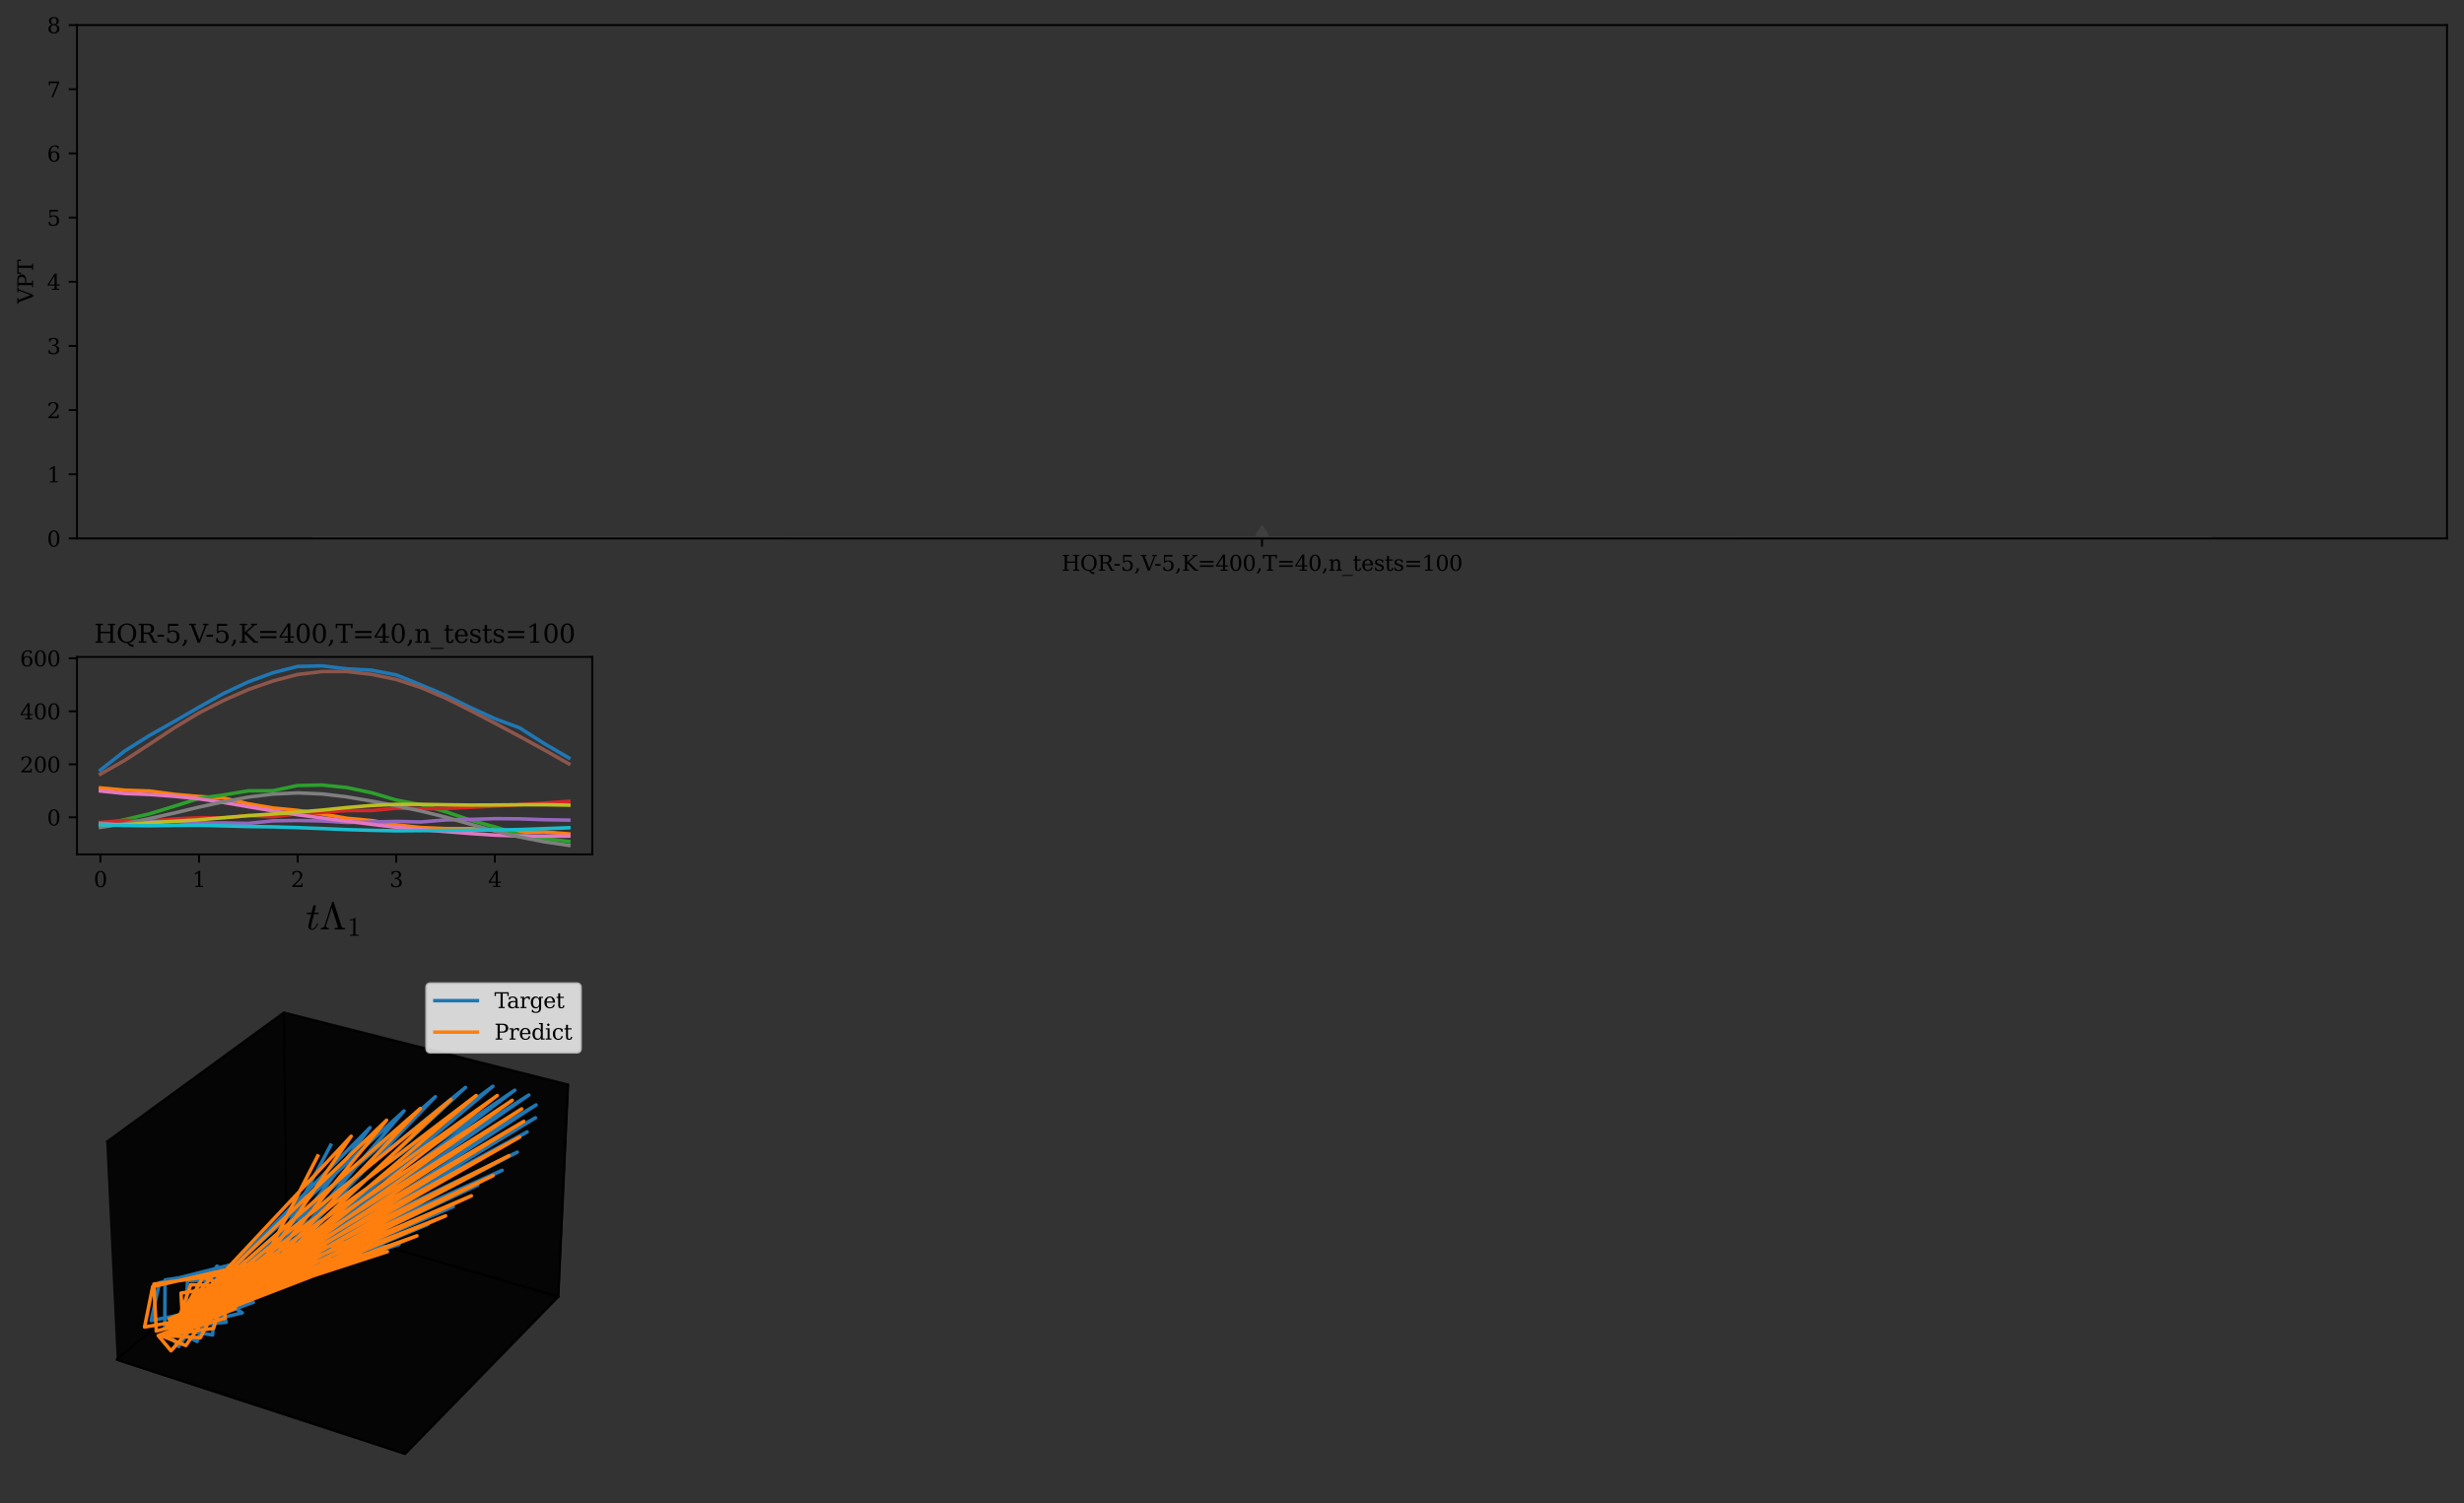 <?xml version="1.0" encoding="utf-8" standalone="no"?>
<!DOCTYPE svg PUBLIC "-//W3C//DTD SVG 1.1//EN"
  "http://www.w3.org/Graphics/SVG/1.1/DTD/svg11.dtd">
<svg xmlns:xlink="http://www.w3.org/1999/xlink" width="1044.237pt" height="637.074pt" viewBox="0 0 1044.237 637.074" xmlns="http://www.w3.org/2000/svg" version="1.1">
 <rect x="0" y="0" width="1044.237" height="637.074" fill="#333333" stroke="none"/>
 <defs>
  <style type="text/css">*{stroke-linejoin: round; stroke-linecap: butt}</style>
 </defs>
 <g id="figure_1">
  <g id="patch_1">
   <path d="M 0 637.074 
L 1044.237 637.074 
L 1044.237 0 
L 0 0 
L 0 637.074 
z
" style="fill: none"/>
  </g>
  <g id="axes_1">
   <g id="patch_2">
    <path d="M 32.637 228.195 
L 1037.037 228.195 
L 1037.037 10.619 
L 32.637 10.619 
L 32.637 228.195 
z
" style="fill: none"/>
   </g>
   <g id="patch_3">
    <path d="M 133.077 228.195 
L 936.597 228.195 
L 936.597 228.195 
L 133.077 228.195 
L 133.077 228.195 
z
" clip-path="url(#pe0c843aff3)" style="fill: #3274a1; stroke: #3f3f3f; stroke-width: 1.5; stroke-linejoin: miter"/>
   </g>
   <g id="matplotlib.axis_1">
    <g id="xtick_1">
     <g id="line2d_1">
      <defs>
       <path id="m855b9a836b" d="M 0 0 
L 0 3.5 
" style="stroke: #000000; stroke-width: 0.8"/>
      </defs>
      <g>
       <use xlink:href="#m855b9a836b" x="534.837" y="228.195" style="stroke: #000000; stroke-width: 0.8"/>
      </g>
     </g>
     <g id="text_1">
      <!-- HQR-5,V-5,K=400,T=40,n_tests=100 -->
      <g transform="translate(449.879 241.875)scale(0.09 -0.09)">
       <defs>
        <path id="DejaVuSerif-48" d="M 353 0 
L 353 331 
L 947 331 
L 947 4331 
L 353 4331 
L 353 4666 
L 2175 4666 
L 2175 4331 
L 1581 4331 
L 1581 2719 
L 4000 2719 
L 4000 4331 
L 3406 4331 
L 3406 4666 
L 5228 4666 
L 5228 4331 
L 4634 4331 
L 4634 331 
L 5228 331 
L 5228 0 
L 3406 0 
L 3406 331 
L 4000 331 
L 4000 2338 
L 1581 2338 
L 1581 331 
L 2175 331 
L 2175 0 
L 353 0 
z
" transform="scale(0.016)"/>
        <path id="DejaVuSerif-51" d="M 2700 -91 
Q 1628 -91 993 567 
Q 359 1225 359 2328 
Q 359 2894 529 3339 
Q 700 3784 1050 4134 
Q 1356 4441 1750 4595 
Q 2144 4750 2625 4750 
Q 3641 4750 4266 4084 
Q 4891 3419 4891 2328 
Q 4891 1403 4422 773 
Q 3953 144 3128 -38 
Q 3297 -247 3539 -347 
Q 3781 -447 4122 -447 
L 4219 -447 
L 4219 -1025 
Q 3691 -1000 3314 -767 
Q 2938 -534 2700 -91 
z
M 2625 244 
Q 3391 244 3781 770 
Q 4172 1297 4172 2328 
Q 4172 3363 3781 3889 
Q 3391 4416 2625 4416 
Q 1856 4416 1465 3889 
Q 1075 3363 1075 2328 
Q 1075 1297 1465 770 
Q 1856 244 2625 244 
z
" transform="scale(0.016)"/>
        <path id="DejaVuSerif-52" d="M 3066 2316 
Q 3284 2256 3442 2114 
Q 3600 1972 3725 1716 
L 4403 331 
L 4972 331 
L 4972 0 
L 3872 0 
L 3144 1484 
Q 2934 1916 2759 2042 
Q 2584 2169 2278 2169 
L 1581 2169 
L 1581 331 
L 2241 331 
L 2241 0 
L 353 0 
L 353 331 
L 947 331 
L 947 4331 
L 353 4331 
L 353 4666 
L 2719 4666 
Q 3400 4666 3770 4341 
Q 4141 4016 4141 3419 
Q 4141 2938 3870 2661 
Q 3600 2384 3066 2316 
z
M 1581 2503 
L 2503 2503 
Q 2975 2503 3200 2726 
Q 3425 2950 3425 3419 
Q 3425 3888 3200 4109 
Q 2975 4331 2503 4331 
L 1581 4331 
L 1581 2503 
z
" transform="scale(0.016)"/>
        <path id="DejaVuSerif-2d" d="M 281 1959 
L 1881 1959 
L 1881 1472 
L 281 1472 
L 281 1959 
z
" transform="scale(0.016)"/>
        <path id="DejaVuSerif-35" d="M 3219 4666 
L 3219 4153 
L 1081 4153 
L 1081 2816 
Q 1244 2928 1461 2984 
Q 1678 3041 1947 3041 
Q 2703 3041 3140 2622 
Q 3578 2203 3578 1478 
Q 3578 738 3136 323 
Q 2694 -91 1894 -91 
Q 1572 -91 1234 -12 
Q 897 66 544 225 
L 544 1131 
L 897 1131 
Q 925 688 1179 453 
Q 1434 219 1894 219 
Q 2388 219 2653 544 
Q 2919 869 2919 1478 
Q 2919 2084 2655 2407 
Q 2391 2731 1894 2731 
Q 1613 2731 1398 2631 
Q 1184 2531 1019 2322 
L 750 2322 
L 750 4666 
L 3219 4666 
z
" transform="scale(0.016)"/>
        <path id="DejaVuSerif-2c" d="M 231 -622 
Q 525 -406 662 -114 
Q 800 178 800 594 
L 800 709 
L 1416 709 
Q 1391 175 1164 -208 
Q 938 -591 481 -872 
L 231 -622 
z
" transform="scale(0.016)"/>
        <path id="DejaVuSerif-56" d="M 1119 4331 
L 2497 750 
L 3872 4331 
L 3347 4331 
L 3347 4666 
L 4716 4666 
L 4716 4331 
L 4263 4331 
L 2597 0 
L 2059 0 
L 403 4331 
L -63 4331 
L -63 4666 
L 1638 4666 
L 1638 4331 
L 1119 4331 
z
" transform="scale(0.016)"/>
        <path id="DejaVuSerif-4b" d="M 353 0 
L 353 331 
L 947 331 
L 947 4331 
L 353 4331 
L 353 4666 
L 2175 4666 
L 2175 4331 
L 1581 4331 
L 1581 2566 
L 3591 4331 
L 3084 4331 
L 3084 4666 
L 4634 4666 
L 4634 4331 
L 4109 4331 
L 2106 2572 
L 4347 331 
L 4878 331 
L 4878 0 
L 3794 0 
L 1581 2216 
L 1581 331 
L 2175 331 
L 2175 0 
L 353 0 
z
" transform="scale(0.016)"/>
        <path id="DejaVuSerif-3d" d="M 678 2894 
L 4684 2894 
L 4684 2394 
L 678 2394 
L 678 2894 
z
M 678 1619 
L 4684 1619 
L 4684 1119 
L 678 1119 
L 678 1619 
z
" transform="scale(0.016)"/>
        <path id="DejaVuSerif-34" d="M 2234 1581 
L 2234 4063 
L 641 1581 
L 2234 1581 
z
M 3609 0 
L 1484 0 
L 1484 331 
L 2234 331 
L 2234 1247 
L 197 1247 
L 197 1588 
L 2241 4750 
L 2859 4750 
L 2859 1581 
L 3750 1581 
L 3750 1247 
L 2859 1247 
L 2859 331 
L 3609 331 
L 3609 0 
z
" transform="scale(0.016)"/>
        <path id="DejaVuSerif-30" d="M 2034 219 
Q 2513 219 2750 744 
Q 2988 1269 2988 2328 
Q 2988 3391 2750 3916 
Q 2513 4441 2034 4441 
Q 1556 4441 1318 3916 
Q 1081 3391 1081 2328 
Q 1081 1269 1318 744 
Q 1556 219 2034 219 
z
M 2034 -91 
Q 1275 -91 848 546 
Q 422 1184 422 2328 
Q 422 3475 848 4112 
Q 1275 4750 2034 4750 
Q 2797 4750 3222 4112 
Q 3647 3475 3647 2328 
Q 3647 1184 3222 546 
Q 2797 -91 2034 -91 
z
" transform="scale(0.016)"/>
        <path id="DejaVuSerif-54" d="M 1222 0 
L 1222 331 
L 1819 331 
L 1819 4294 
L 447 4294 
L 447 3566 
L 63 3566 
L 63 4666 
L 4206 4666 
L 4206 3566 
L 3822 3566 
L 3822 4294 
L 2450 4294 
L 2450 331 
L 3047 331 
L 3047 0 
L 1222 0 
z
" transform="scale(0.016)"/>
        <path id="DejaVuSerif-6e" d="M 263 0 
L 263 331 
L 781 331 
L 781 2988 
L 231 2988 
L 231 3322 
L 1356 3322 
L 1356 2731 
Q 1516 3069 1770 3241 
Q 2025 3413 2363 3413 
Q 2913 3413 3172 3097 
Q 3431 2781 3431 2113 
L 3431 331 
L 3944 331 
L 3944 0 
L 2356 0 
L 2356 331 
L 2853 331 
L 2853 1931 
Q 2853 2541 2703 2767 
Q 2553 2994 2175 2994 
Q 1775 2994 1565 2701 
Q 1356 2409 1356 1850 
L 1356 331 
L 1856 331 
L 1856 0 
L 263 0 
z
" transform="scale(0.016)"/>
        <path id="DejaVuSerif-5f" d="M 3200 -1259 
L 3200 -1509 
L 0 -1509 
L 0 -1259 
L 3200 -1259 
z
" transform="scale(0.016)"/>
        <path id="DejaVuSerif-74" d="M 691 2988 
L 184 2988 
L 184 3322 
L 691 3322 
L 691 4353 
L 1269 4353 
L 1269 3322 
L 2350 3322 
L 2350 2988 
L 1269 2988 
L 1269 878 
Q 1269 456 1350 337 
Q 1431 219 1650 219 
Q 1875 219 1978 351 
Q 2081 484 2088 781 
L 2522 781 
Q 2497 328 2275 118 
Q 2053 -91 1600 -91 
Q 1103 -91 897 129 
Q 691 350 691 878 
L 691 2988 
z
" transform="scale(0.016)"/>
        <path id="DejaVuSerif-65" d="M 3469 1600 
L 991 1600 
L 991 1575 
Q 991 903 1244 561 
Q 1497 219 1991 219 
Q 2369 219 2611 417 
Q 2853 616 2950 1006 
L 3413 1006 
Q 3275 459 2904 184 
Q 2534 -91 1931 -91 
Q 1203 -91 761 389 
Q 319 869 319 1663 
Q 319 2450 753 2931 
Q 1188 3413 1894 3413 
Q 2647 3413 3050 2948 
Q 3453 2484 3469 1600 
z
M 2791 1931 
Q 2772 2513 2545 2808 
Q 2319 3103 1894 3103 
Q 1497 3103 1269 2806 
Q 1041 2509 991 1931 
L 2791 1931 
z
" transform="scale(0.016)"/>
        <path id="DejaVuSerif-73" d="M 359 184 
L 359 959 
L 691 959 
Q 703 588 923 403 
Q 1144 219 1575 219 
Q 1963 219 2166 364 
Q 2369 509 2369 788 
Q 2369 1006 2220 1140 
Q 2072 1275 1594 1428 
L 1178 1569 
Q 750 1706 558 1912 
Q 366 2119 366 2438 
Q 366 2894 700 3153 
Q 1034 3413 1625 3413 
Q 1888 3413 2178 3344 
Q 2469 3275 2778 3144 
L 2778 2419 
L 2447 2419 
Q 2434 2741 2221 2922 
Q 2009 3103 1644 3103 
Q 1281 3103 1095 2975 
Q 909 2847 909 2591 
Q 909 2381 1050 2254 
Q 1191 2128 1613 1997 
L 2069 1856 
Q 2541 1709 2748 1489 
Q 2956 1269 2956 922 
Q 2956 450 2595 179 
Q 2234 -91 1600 -91 
Q 1278 -91 972 -22 
Q 666 47 359 184 
z
" transform="scale(0.016)"/>
        <path id="DejaVuSerif-31" d="M 909 0 
L 909 331 
L 1722 331 
L 1722 4213 
L 781 3603 
L 781 4013 
L 1919 4750 
L 2350 4750 
L 2350 331 
L 3163 331 
L 3163 0 
L 909 0 
z
" transform="scale(0.016)"/>
       </defs>
       <use xlink:href="#DejaVuSerif-48"/>
       <use xlink:href="#DejaVuSerif-51" x="87.207"/>
       <use xlink:href="#DejaVuSerif-52" x="169.189"/>
       <use xlink:href="#DejaVuSerif-2d" x="244.482"/>
       <use xlink:href="#DejaVuSerif-35" x="278.271"/>
       <use xlink:href="#DejaVuSerif-2c" x="341.895"/>
       <use xlink:href="#DejaVuSerif-56" x="373.682"/>
       <use xlink:href="#DejaVuSerif-2d" x="436.773"/>
       <use xlink:href="#DejaVuSerif-35" x="470.562"/>
       <use xlink:href="#DejaVuSerif-2c" x="534.186"/>
       <use xlink:href="#DejaVuSerif-4b" x="565.973"/>
       <use xlink:href="#DejaVuSerif-3d" x="640.68"/>
       <use xlink:href="#DejaVuSerif-34" x="724.469"/>
       <use xlink:href="#DejaVuSerif-30" x="788.092"/>
       <use xlink:href="#DejaVuSerif-30" x="851.715"/>
       <use xlink:href="#DejaVuSerif-2c" x="915.338"/>
       <use xlink:href="#DejaVuSerif-54" x="947.125"/>
       <use xlink:href="#DejaVuSerif-3d" x="1013.824"/>
       <use xlink:href="#DejaVuSerif-34" x="1097.613"/>
       <use xlink:href="#DejaVuSerif-30" x="1161.236"/>
       <use xlink:href="#DejaVuSerif-2c" x="1224.859"/>
       <use xlink:href="#DejaVuSerif-6e" x="1256.646"/>
       <use xlink:href="#DejaVuSerif-5f" x="1321.051"/>
       <use xlink:href="#DejaVuSerif-74" x="1371.051"/>
       <use xlink:href="#DejaVuSerif-65" x="1411.236"/>
       <use xlink:href="#DejaVuSerif-73" x="1470.416"/>
       <use xlink:href="#DejaVuSerif-74" x="1521.734"/>
       <use xlink:href="#DejaVuSerif-73" x="1561.92"/>
       <use xlink:href="#DejaVuSerif-3d" x="1613.238"/>
       <use xlink:href="#DejaVuSerif-31" x="1697.027"/>
       <use xlink:href="#DejaVuSerif-30" x="1760.65"/>
       <use xlink:href="#DejaVuSerif-30" x="1824.273"/>
      </g>
     </g>
    </g>
   </g>
   <g id="matplotlib.axis_2">
    <g id="ytick_1">
     <g id="line2d_2">
      <defs>
       <path id="mc75ce1dadf" d="M 0 0 
L -3.5 0 
" style="stroke: #000000; stroke-width: 0.8"/>
      </defs>
      <g>
       <use xlink:href="#mc75ce1dadf" x="32.637" y="228.195" style="stroke: #000000; stroke-width: 0.8"/>
      </g>
     </g>
     <g id="text_2">
      <!-- 0 -->
      <g transform="translate(19.91 231.614)scale(0.09 -0.09)">
       <use xlink:href="#DejaVuSerif-30"/>
      </g>
     </g>
    </g>
    <g id="ytick_2">
     <g id="line2d_3">
      <g>
       <use xlink:href="#mc75ce1dadf" x="32.637" y="200.998" style="stroke: #000000; stroke-width: 0.8"/>
      </g>
     </g>
     <g id="text_3">
      <!-- 1 -->
      <g transform="translate(19.91 204.417)scale(0.09 -0.09)">
       <use xlink:href="#DejaVuSerif-31"/>
      </g>
     </g>
    </g>
    <g id="ytick_3">
     <g id="line2d_4">
      <g>
       <use xlink:href="#mc75ce1dadf" x="32.637" y="173.801" style="stroke: #000000; stroke-width: 0.8"/>
      </g>
     </g>
     <g id="text_4">
      <!-- 2 -->
      <g transform="translate(19.91 177.22)scale(0.09 -0.09)">
       <defs>
        <path id="DejaVuSerif-32" d="M 819 3553 
L 469 3553 
L 469 4384 
Q 803 4563 1142 4656 
Q 1481 4750 1806 4750 
Q 2534 4750 2956 4397 
Q 3378 4044 3378 3438 
Q 3378 2753 2422 1800 
Q 2347 1728 2309 1691 
L 1131 513 
L 3078 513 
L 3078 1088 
L 3444 1088 
L 3444 0 
L 434 0 
L 434 341 
L 1850 1753 
Q 2319 2222 2519 2614 
Q 2719 3006 2719 3438 
Q 2719 3909 2473 4175 
Q 2228 4441 1797 4441 
Q 1350 4441 1106 4219 
Q 863 3997 819 3553 
z
" transform="scale(0.016)"/>
       </defs>
       <use xlink:href="#DejaVuSerif-32"/>
      </g>
     </g>
    </g>
    <g id="ytick_4">
     <g id="line2d_5">
      <g>
       <use xlink:href="#mc75ce1dadf" x="32.637" y="146.604" style="stroke: #000000; stroke-width: 0.8"/>
      </g>
     </g>
     <g id="text_5">
      <!-- 3 -->
      <g transform="translate(19.91 150.023)scale(0.09 -0.09)">
       <defs>
        <path id="DejaVuSerif-33" d="M 622 4469 
Q 988 4606 1323 4678 
Q 1659 4750 1953 4750 
Q 2638 4750 3022 4454 
Q 3406 4159 3406 3634 
Q 3406 3213 3140 2930 
Q 2875 2647 2388 2547 
Q 2963 2466 3280 2130 
Q 3597 1794 3597 1259 
Q 3597 606 3158 257 
Q 2719 -91 1894 -91 
Q 1528 -91 1179 -12 
Q 831 66 488 225 
L 488 1131 
L 838 1131 
Q 869 681 1141 450 
Q 1413 219 1906 219 
Q 2384 219 2661 495 
Q 2938 772 2938 1253 
Q 2938 1803 2653 2086 
Q 2369 2369 1819 2369 
L 1522 2369 
L 1522 2688 
L 1678 2688 
Q 2225 2688 2498 2914 
Q 2772 3141 2772 3597 
Q 2772 4006 2547 4223 
Q 2322 4441 1900 4441 
Q 1478 4441 1245 4241 
Q 1013 4041 972 3647 
L 622 3647 
L 622 4469 
z
" transform="scale(0.016)"/>
       </defs>
       <use xlink:href="#DejaVuSerif-33"/>
      </g>
     </g>
    </g>
    <g id="ytick_5">
     <g id="line2d_6">
      <g>
       <use xlink:href="#mc75ce1dadf" x="32.637" y="119.407" style="stroke: #000000; stroke-width: 0.8"/>
      </g>
     </g>
     <g id="text_6">
      <!-- 4 -->
      <g transform="translate(19.91 122.827)scale(0.09 -0.09)">
       <use xlink:href="#DejaVuSerif-34"/>
      </g>
     </g>
    </g>
    <g id="ytick_6">
     <g id="line2d_7">
      <g>
       <use xlink:href="#mc75ce1dadf" x="32.637" y="92.21" style="stroke: #000000; stroke-width: 0.8"/>
      </g>
     </g>
     <g id="text_7">
      <!-- 5 -->
      <g transform="translate(19.91 95.63)scale(0.09 -0.09)">
       <use xlink:href="#DejaVuSerif-35"/>
      </g>
     </g>
    </g>
    <g id="ytick_7">
     <g id="line2d_8">
      <g>
       <use xlink:href="#mc75ce1dadf" x="32.637" y="65.013" style="stroke: #000000; stroke-width: 0.8"/>
      </g>
     </g>
     <g id="text_8">
      <!-- 6 -->
      <g transform="translate(19.91 68.433)scale(0.09 -0.09)">
       <defs>
        <path id="DejaVuSerif-36" d="M 2094 219 
Q 2534 219 2771 542 
Q 3009 866 3009 1472 
Q 3009 2078 2771 2401 
Q 2534 2725 2094 2725 
Q 1647 2725 1412 2412 
Q 1178 2100 1178 1509 
Q 1178 888 1415 553 
Q 1653 219 2094 219 
z
M 1075 2569 
Q 1288 2803 1556 2918 
Q 1825 3034 2163 3034 
Q 2859 3034 3264 2615 
Q 3669 2197 3669 1472 
Q 3669 763 3233 336 
Q 2797 -91 2069 -91 
Q 1278 -91 853 498 
Q 428 1088 428 2181 
Q 428 3406 931 4078 
Q 1434 4750 2350 4750 
Q 2597 4750 2869 4703 
Q 3141 4656 3425 4563 
L 3425 3794 
L 3072 3794 
Q 3034 4109 2831 4275 
Q 2628 4441 2284 4441 
Q 1678 4441 1381 3981 
Q 1084 3522 1075 2569 
z
" transform="scale(0.016)"/>
       </defs>
       <use xlink:href="#DejaVuSerif-36"/>
      </g>
     </g>
    </g>
    <g id="ytick_8">
     <g id="line2d_9">
      <g>
       <use xlink:href="#mc75ce1dadf" x="32.637" y="37.816" style="stroke: #000000; stroke-width: 0.8"/>
      </g>
     </g>
     <g id="text_9">
      <!-- 7 -->
      <g transform="translate(19.91 41.236)scale(0.09 -0.09)">
       <defs>
        <path id="DejaVuSerif-37" d="M 3609 4347 
L 1784 0 
L 1319 0 
L 3059 4153 
L 903 4153 
L 903 3578 
L 538 3578 
L 538 4666 
L 3609 4666 
L 3609 4347 
z
" transform="scale(0.016)"/>
       </defs>
       <use xlink:href="#DejaVuSerif-37"/>
      </g>
     </g>
    </g>
    <g id="ytick_9">
     <g id="line2d_10">
      <g>
       <use xlink:href="#mc75ce1dadf" x="32.637" y="10.619" style="stroke: #000000; stroke-width: 0.8"/>
      </g>
     </g>
     <g id="text_10">
      <!-- 8 -->
      <g transform="translate(19.91 14.039)scale(0.09 -0.09)">
       <defs>
        <path id="DejaVuSerif-38" d="M 2981 1275 
Q 2981 1775 2732 2051 
Q 2484 2328 2034 2328 
Q 1584 2328 1336 2051 
Q 1088 1775 1088 1275 
Q 1088 772 1336 495 
Q 1584 219 2034 219 
Q 2484 219 2732 495 
Q 2981 772 2981 1275 
z
M 2853 3541 
Q 2853 3966 2637 4203 
Q 2422 4441 2034 4441 
Q 1650 4441 1433 4203 
Q 1216 3966 1216 3541 
Q 1216 3113 1433 2875 
Q 1650 2638 2034 2638 
Q 2422 2638 2637 2875 
Q 2853 3113 2853 3541 
z
M 2516 2484 
Q 3047 2413 3344 2092 
Q 3641 1772 3641 1275 
Q 3641 619 3225 264 
Q 2809 -91 2034 -91 
Q 1263 -91 845 264 
Q 428 619 428 1275 
Q 428 1772 725 2092 
Q 1022 2413 1556 2484 
Q 1084 2569 832 2842 
Q 581 3116 581 3541 
Q 581 4103 968 4426 
Q 1356 4750 2034 4750 
Q 2713 4750 3100 4426 
Q 3488 4103 3488 3541 
Q 3488 3116 3236 2842 
Q 2984 2569 2516 2484 
z
" transform="scale(0.016)"/>
       </defs>
       <use xlink:href="#DejaVuSerif-38"/>
      </g>
     </g>
    </g>
    <g id="text_11">
     <!-- VPT -->
     <g transform="translate(14.039 128.686)rotate(-90)scale(0.09 -0.09)">
      <defs>
       <path id="DejaVuSerif-50" d="M 1581 2375 
L 2406 2375 
Q 2872 2375 3115 2626 
Q 3359 2878 3359 3353 
Q 3359 3831 3115 4081 
Q 2872 4331 2406 4331 
L 1581 4331 
L 1581 2375 
z
M 353 0 
L 353 331 
L 947 331 
L 947 4331 
L 353 4331 
L 353 4666 
L 2559 4666 
Q 3259 4666 3668 4311 
Q 4078 3956 4078 3353 
Q 4078 2753 3668 2397 
Q 3259 2041 2559 2041 
L 1581 2041 
L 1581 331 
L 2303 331 
L 2303 0 
L 353 0 
z
" transform="scale(0.016)"/>
      </defs>
      <use xlink:href="#DejaVuSerif-56"/>
      <use xlink:href="#DejaVuSerif-50" x="72.217"/>
      <use xlink:href="#DejaVuSerif-54" x="139.502"/>
     </g>
    </g>
   </g>
   <g id="line2d_11">
    <path d="M 534.837 228.195 
L 534.837 228.195 
" clip-path="url(#pe0c843aff3)" style="fill: none; stroke: #3f3f3f; stroke-width: 1.5; stroke-linecap: square"/>
   </g>
   <g id="line2d_12">
    <path d="M 534.837 228.195 
L 534.837 228.195 
" clip-path="url(#pe0c843aff3)" style="fill: none; stroke: #3f3f3f; stroke-width: 1.5; stroke-linecap: square"/>
   </g>
   <g id="line2d_13">
    <path d="M 333.957 228.195 
L 735.717 228.195 
" clip-path="url(#pe0c843aff3)" style="fill: none; stroke: #3f3f3f; stroke-width: 1.5; stroke-linecap: square"/>
   </g>
   <g id="line2d_14">
    <path d="M 333.957 228.195 
L 735.717 228.195 
" clip-path="url(#pe0c843aff3)" style="fill: none; stroke: #3f3f3f; stroke-width: 1.5; stroke-linecap: square"/>
   </g>
   <g id="line2d_15">
    <defs>
     <path id="mfec7513a5d" d="M 0 3.536 
L 2.121 0 
L 0 -3.536 
L -2.121 0 
z
" style="stroke: #3f3f3f; stroke-linejoin: miter"/>
    </defs>
    <g clip-path="url(#pe0c843aff3)">
     <use xlink:href="#mfec7513a5d" x="534.837" y="227.923" style="fill: #3f3f3f; stroke: #3f3f3f; stroke-linejoin: miter"/>
     <use xlink:href="#mfec7513a5d" x="534.837" y="226.835" style="fill: #3f3f3f; stroke: #3f3f3f; stroke-linejoin: miter"/>
     <use xlink:href="#mfec7513a5d" x="534.837" y="227.379" style="fill: #3f3f3f; stroke: #3f3f3f; stroke-linejoin: miter"/>
     <use xlink:href="#mfec7513a5d" x="534.837" y="227.923" style="fill: #3f3f3f; stroke: #3f3f3f; stroke-linejoin: miter"/>
     <use xlink:href="#mfec7513a5d" x="534.837" y="227.923" style="fill: #3f3f3f; stroke: #3f3f3f; stroke-linejoin: miter"/>
     <use xlink:href="#mfec7513a5d" x="534.837" y="227.107" style="fill: #3f3f3f; stroke: #3f3f3f; stroke-linejoin: miter"/>
     <use xlink:href="#mfec7513a5d" x="534.837" y="227.651" style="fill: #3f3f3f; stroke: #3f3f3f; stroke-linejoin: miter"/>
     <use xlink:href="#mfec7513a5d" x="534.837" y="227.923" style="fill: #3f3f3f; stroke: #3f3f3f; stroke-linejoin: miter"/>
     <use xlink:href="#mfec7513a5d" x="534.837" y="227.923" style="fill: #3f3f3f; stroke: #3f3f3f; stroke-linejoin: miter"/>
     <use xlink:href="#mfec7513a5d" x="534.837" y="227.923" style="fill: #3f3f3f; stroke: #3f3f3f; stroke-linejoin: miter"/>
     <use xlink:href="#mfec7513a5d" x="534.837" y="227.923" style="fill: #3f3f3f; stroke: #3f3f3f; stroke-linejoin: miter"/>
     <use xlink:href="#mfec7513a5d" x="534.837" y="227.923" style="fill: #3f3f3f; stroke: #3f3f3f; stroke-linejoin: miter"/>
     <use xlink:href="#mfec7513a5d" x="534.837" y="226.563" style="fill: #3f3f3f; stroke: #3f3f3f; stroke-linejoin: miter"/>
     <use xlink:href="#mfec7513a5d" x="534.837" y="227.923" style="fill: #3f3f3f; stroke: #3f3f3f; stroke-linejoin: miter"/>
     <use xlink:href="#mfec7513a5d" x="534.837" y="227.379" style="fill: #3f3f3f; stroke: #3f3f3f; stroke-linejoin: miter"/>
     <use xlink:href="#mfec7513a5d" x="534.837" y="227.923" style="fill: #3f3f3f; stroke: #3f3f3f; stroke-linejoin: miter"/>
     <use xlink:href="#mfec7513a5d" x="534.837" y="227.923" style="fill: #3f3f3f; stroke: #3f3f3f; stroke-linejoin: miter"/>
     <use xlink:href="#mfec7513a5d" x="534.837" y="227.923" style="fill: #3f3f3f; stroke: #3f3f3f; stroke-linejoin: miter"/>
     <use xlink:href="#mfec7513a5d" x="534.837" y="227.651" style="fill: #3f3f3f; stroke: #3f3f3f; stroke-linejoin: miter"/>
     <use xlink:href="#mfec7513a5d" x="534.837" y="227.923" style="fill: #3f3f3f; stroke: #3f3f3f; stroke-linejoin: miter"/>
     <use xlink:href="#mfec7513a5d" x="534.837" y="227.651" style="fill: #3f3f3f; stroke: #3f3f3f; stroke-linejoin: miter"/>
     <use xlink:href="#mfec7513a5d" x="534.837" y="227.923" style="fill: #3f3f3f; stroke: #3f3f3f; stroke-linejoin: miter"/>
    </g>
   </g>
   <g id="line2d_16">
    <path d="M 133.077 228.195 
L 936.597 228.195 
" clip-path="url(#pe0c843aff3)" style="fill: none; stroke: #3f3f3f; stroke-width: 1.5; stroke-linecap: square"/>
   </g>
   <g id="patch_4">
    <path d="M 32.637 228.195 
L 32.637 10.619 
" style="fill: none; stroke: #000000; stroke-width: 0.8; stroke-linejoin: miter; stroke-linecap: square"/>
   </g>
   <g id="patch_5">
    <path d="M 1037.037 228.195 
L 1037.037 10.619 
" style="fill: none; stroke: #000000; stroke-width: 0.8; stroke-linejoin: miter; stroke-linecap: square"/>
   </g>
   <g id="patch_6">
    <path d="M 32.637 228.195 
L 1037.037 228.195 
" style="fill: none; stroke: #000000; stroke-width: 0.8; stroke-linejoin: miter; stroke-linecap: square"/>
   </g>
   <g id="patch_7">
    <path d="M 32.637 10.619 
L 1037.037 10.619 
" style="fill: none; stroke: #000000; stroke-width: 0.8; stroke-linejoin: miter; stroke-linecap: square"/>
   </g>
  </g>
  <g id="axes_2">
   <g id="patch_8">
    <path d="M 32.637 362.088 
L 250.984 362.088 
L 250.984 278.405 
L 32.637 278.405 
L 32.637 362.088 
z
" style="fill: none"/>
   </g>
   <g id="matplotlib.axis_3">
    <g id="xtick_2">
     <g id="line2d_17">
      <g>
       <use xlink:href="#m855b9a836b" x="42.561" y="362.088" style="stroke: #000000; stroke-width: 0.8"/>
      </g>
     </g>
     <g id="text_12">
      <!-- 0 -->
      <g transform="translate(39.698 375.927)scale(0.09 -0.09)">
       <use xlink:href="#DejaVuSerif-30"/>
      </g>
     </g>
    </g>
    <g id="xtick_3">
     <g id="line2d_18">
      <g>
       <use xlink:href="#m855b9a836b" x="84.351" y="362.088" style="stroke: #000000; stroke-width: 0.8"/>
      </g>
     </g>
     <g id="text_13">
      <!-- 1 -->
      <g transform="translate(81.487 375.927)scale(0.09 -0.09)">
       <use xlink:href="#DejaVuSerif-31"/>
      </g>
     </g>
    </g>
    <g id="xtick_4">
     <g id="line2d_19">
      <g>
       <use xlink:href="#m855b9a836b" x="126.14" y="362.088" style="stroke: #000000; stroke-width: 0.8"/>
      </g>
     </g>
     <g id="text_14">
      <!-- 2 -->
      <g transform="translate(123.276 375.927)scale(0.09 -0.09)">
       <use xlink:href="#DejaVuSerif-32"/>
      </g>
     </g>
    </g>
    <g id="xtick_5">
     <g id="line2d_20">
      <g>
       <use xlink:href="#m855b9a836b" x="167.929" y="362.088" style="stroke: #000000; stroke-width: 0.8"/>
      </g>
     </g>
     <g id="text_15">
      <!-- 3 -->
      <g transform="translate(165.066 375.927)scale(0.09 -0.09)">
       <use xlink:href="#DejaVuSerif-33"/>
      </g>
     </g>
    </g>
    <g id="xtick_6">
     <g id="line2d_21">
      <g>
       <use xlink:href="#m855b9a836b" x="209.718" y="362.088" style="stroke: #000000; stroke-width: 0.8"/>
      </g>
     </g>
     <g id="text_16">
      <!-- 4 -->
      <g transform="translate(206.855 375.927)scale(0.09 -0.09)">
       <use xlink:href="#DejaVuSerif-34"/>
      </g>
     </g>
    </g>
    <g id="text_17">
     <!-- $t\Lambda_1$ -->
     <g transform="translate(129.65 393.956)scale(0.16 -0.16)">
      <defs>
       <path id="Cmmi10-74" d="M 397 519 
Q 397 613 416 697 
L 878 2534 
L 206 2534 
Q 141 2534 141 2619 
Q 166 2759 225 2759 
L 934 2759 
L 1191 3803 
Q 1216 3888 1291 3947 
Q 1366 4006 1459 4006 
Q 1541 4006 1595 3957 
Q 1650 3909 1650 3828 
Q 1650 3809 1648 3798 
Q 1647 3788 1644 3775 
L 1388 2759 
L 2047 2759 
Q 2113 2759 2113 2675 
Q 2109 2659 2100 2621 
Q 2091 2584 2075 2559 
Q 2059 2534 2028 2534 
L 1331 2534 
L 872 684 
Q 825 503 825 372 
Q 825 97 1013 97 
Q 1294 97 1511 361 
Q 1728 625 1844 941 
Q 1869 978 1894 978 
L 1972 978 
Q 1997 978 2012 961 
Q 2028 944 2028 922 
Q 2028 909 2022 903 
Q 1881 516 1612 222 
Q 1344 -72 997 -72 
Q 744 -72 570 93 
Q 397 259 397 519 
z
" transform="scale(0.016)"/>
       <path id="Cmr10-a4" d="M 206 0 
L 206 225 
Q 706 225 831 603 
L 2081 4513 
Q 2103 4581 2175 4581 
L 2259 4581 
Q 2294 4581 2320 4562 
Q 2347 4544 2356 4513 
L 3659 428 
Q 3716 291 3859 258 
Q 4003 225 4231 225 
L 4231 0 
L 2497 0 
L 2497 225 
Q 3041 225 3041 397 
Q 3041 416 3034 428 
L 2022 3603 
L 1069 603 
Q 1056 559 1056 538 
Q 1056 378 1214 301 
Q 1372 225 1550 225 
L 1550 0 
L 206 0 
z
" transform="scale(0.016)"/>
       <path id="Cmr10-31" d="M 594 0 
L 594 225 
Q 1394 225 1394 428 
L 1394 3788 
Q 1063 3628 556 3628 
L 556 3853 
Q 1341 3853 1741 4263 
L 1831 4263 
Q 1853 4263 1873 4245 
Q 1894 4228 1894 4206 
L 1894 428 
Q 1894 225 2694 225 
L 2694 0 
L 594 0 
z
" transform="scale(0.016)"/>
      </defs>
      <use xlink:href="#Cmmi10-74" transform="translate(0 0.422)"/>
      <use xlink:href="#Cmr10-a4" transform="translate(36.084 0.422)"/>
      <use xlink:href="#Cmr10-31" transform="translate(109.933 -16.584)scale(0.7)"/>
     </g>
    </g>
   </g>
   <g id="matplotlib.axis_4">
    <g id="ytick_10">
     <g id="line2d_22">
      <g>
       <use xlink:href="#mc75ce1dadf" x="32.637" y="346.387" style="stroke: #000000; stroke-width: 0.8"/>
      </g>
     </g>
     <g id="text_18">
      <!-- 0 -->
      <g transform="translate(19.91 349.806)scale(0.09 -0.09)">
       <use xlink:href="#DejaVuSerif-30"/>
      </g>
     </g>
    </g>
    <g id="ytick_11">
     <g id="line2d_23">
      <g>
       <use xlink:href="#mc75ce1dadf" x="32.637" y="323.919" style="stroke: #000000; stroke-width: 0.8"/>
      </g>
     </g>
     <g id="text_19">
      <!-- 200 -->
      <g transform="translate(8.458 327.338)scale(0.09 -0.09)">
       <use xlink:href="#DejaVuSerif-32"/>
       <use xlink:href="#DejaVuSerif-30" x="63.623"/>
       <use xlink:href="#DejaVuSerif-30" x="127.246"/>
      </g>
     </g>
    </g>
    <g id="ytick_12">
     <g id="line2d_24">
      <g>
       <use xlink:href="#mc75ce1dadf" x="32.637" y="301.451" style="stroke: #000000; stroke-width: 0.8"/>
      </g>
     </g>
     <g id="text_20">
      <!-- 400 -->
      <g transform="translate(8.458 304.87)scale(0.09 -0.09)">
       <use xlink:href="#DejaVuSerif-34"/>
       <use xlink:href="#DejaVuSerif-30" x="63.623"/>
       <use xlink:href="#DejaVuSerif-30" x="127.246"/>
      </g>
     </g>
    </g>
    <g id="ytick_13">
     <g id="line2d_25">
      <g>
       <use xlink:href="#mc75ce1dadf" x="32.637" y="278.983" style="stroke: #000000; stroke-width: 0.8"/>
      </g>
     </g>
     <g id="text_21">
      <!-- 600 -->
      <g transform="translate(8.458 282.402)scale(0.09 -0.09)">
       <use xlink:href="#DejaVuSerif-36"/>
       <use xlink:href="#DejaVuSerif-30" x="63.623"/>
       <use xlink:href="#DejaVuSerif-30" x="127.246"/>
      </g>
     </g>
    </g>
   </g>
   <g id="line2d_26">
    <path d="M 42.561 326.354 
L 53.009 318.174 
L 63.456 311.633 
L 73.903 305.74 
L 84.351 299.71 
L 94.798 293.876 
L 105.245 288.975 
L 115.692 285.118 
L 126.14 282.445 
L 136.587 282.209 
L 147.034 283.454 
L 157.481 284.04 
L 167.929 286.037 
L 178.376 290.267 
L 188.823 294.676 
L 199.27 299.814 
L 209.718 304.592 
L 220.165 308.444 
L 230.612 315.108 
L 241.059 321.197 
" clip-path="url(#p8bfc6aa579)" style="fill: none; stroke: #1f77b4; stroke-width: 1.5; stroke-linecap: square"/>
   </g>
   <g id="line2d_27">
    <path d="M 42.561 333.931 
L 53.009 334.91 
L 63.456 335.243 
L 73.903 336.643 
L 84.351 337.567 
L 94.798 338.23 
L 105.245 340.672 
L 115.692 342.43 
L 126.14 343.444 
L 136.587 344.986 
L 147.034 346.803 
L 157.481 347.766 
L 167.929 349.592 
L 178.376 350.723 
L 188.823 351.159 
L 199.27 351.182 
L 209.718 351.666 
L 220.165 352.848 
L 230.612 352.568 
L 241.059 353.409 
" clip-path="url(#p8bfc6aa579)" style="fill: none; stroke: #ff7f0e; stroke-width: 1.5; stroke-linecap: square"/>
   </g>
   <g id="line2d_28">
    <path d="M 42.561 349.808 
L 53.009 347.323 
L 63.456 344.892 
L 73.903 341.677 
L 84.351 338.349 
L 94.798 336.903 
L 105.245 335.167 
L 115.692 335.111 
L 126.14 332.912 
L 136.587 332.711 
L 147.034 333.786 
L 157.481 335.968 
L 167.929 339.071 
L 178.376 341.056 
L 188.823 343.983 
L 199.27 347.559 
L 209.718 350.446 
L 220.165 353.696 
L 230.612 355.421 
L 241.059 356.629 
" clip-path="url(#p8bfc6aa579)" style="fill: none; stroke: #2ca02c; stroke-width: 1.5; stroke-linecap: square"/>
   </g>
   <g id="line2d_29">
    <path d="M 42.561 348.582 
L 53.009 347.686 
L 63.456 348.023 
L 73.903 347.095 
L 84.351 346.57 
L 94.798 346.605 
L 105.245 345.67 
L 115.692 346.141 
L 126.14 344.905 
L 136.587 344.288 
L 147.034 343.565 
L 157.481 343.517 
L 167.929 342.525 
L 178.376 342.765 
L 188.823 342.616 
L 199.27 342.169 
L 209.718 341.619 
L 220.165 341.03 
L 230.612 340.352 
L 241.059 339.595 
" clip-path="url(#p8bfc6aa579)" style="fill: none; stroke: #d62728; stroke-width: 1.5; stroke-linecap: square"/>
   </g>
   <g id="line2d_30">
    <path d="M 42.561 348.874 
L 53.009 349.789 
L 63.456 348.287 
L 73.903 348.162 
L 84.351 348.785 
L 94.798 348.779 
L 105.245 348.968 
L 115.692 347.879 
L 126.14 347.73 
L 136.587 347.928 
L 147.034 348.571 
L 157.481 348.368 
L 167.929 348.129 
L 178.376 348.372 
L 188.823 347.494 
L 199.27 347.281 
L 209.718 346.952 
L 220.165 347.033 
L 230.612 347.401 
L 241.059 347.575 
" clip-path="url(#p8bfc6aa579)" style="fill: none; stroke: #9467bd; stroke-width: 1.5; stroke-linecap: square"/>
   </g>
   <g id="line2d_31">
    <path d="M 42.561 328.073 
L 53.009 322.145 
L 63.456 315.337 
L 73.903 308.443 
L 84.351 302.136 
L 94.798 296.828 
L 105.245 292.238 
L 115.692 288.601 
L 126.14 285.849 
L 136.587 284.603 
L 147.034 284.6 
L 157.481 285.794 
L 167.929 287.96 
L 178.376 291.391 
L 188.823 295.857 
L 199.27 301.076 
L 209.718 306.502 
L 220.165 312.064 
L 230.612 317.793 
L 241.059 323.711 
" clip-path="url(#p8bfc6aa579)" style="fill: none; stroke: #8c564b; stroke-width: 1.5; stroke-linecap: square"/>
   </g>
   <g id="line2d_32">
    <path d="M 42.561 335.238 
L 53.009 336.307 
L 63.456 336.709 
L 73.903 337.485 
L 84.351 338.56 
L 94.798 340.088 
L 105.245 341.913 
L 115.692 343.67 
L 126.14 345.304 
L 136.587 346.678 
L 147.034 348.027 
L 157.481 349.358 
L 167.929 350.61 
L 178.376 351.588 
L 188.823 352.43 
L 199.27 353.247 
L 209.718 353.942 
L 220.165 354.322 
L 230.612 354.348 
L 241.059 354.338 
" clip-path="url(#p8bfc6aa579)" style="fill: none; stroke: #e377c2; stroke-width: 1.5; stroke-linecap: square"/>
   </g>
   <g id="line2d_33">
    <path d="M 42.561 350.623 
L 53.009 349.068 
L 63.456 346.899 
L 73.903 344.569 
L 84.351 342.061 
L 94.798 339.783 
L 105.245 337.817 
L 115.692 336.539 
L 126.14 336.033 
L 136.587 336.487 
L 147.034 337.725 
L 157.481 339.508 
L 167.929 341.498 
L 178.376 343.712 
L 188.823 346.308 
L 199.27 349.263 
L 209.718 352.201 
L 220.165 354.698 
L 230.612 356.734 
L 241.059 358.284 
" clip-path="url(#p8bfc6aa579)" style="fill: none; stroke: #7f7f7f; stroke-width: 1.5; stroke-linecap: square"/>
   </g>
   <g id="line2d_34">
    <path d="M 42.561 349.382 
L 53.009 349.574 
L 63.456 348.665 
L 73.903 348.09 
L 84.351 347.424 
L 94.798 346.546 
L 105.245 345.659 
L 115.692 344.998 
L 126.14 344.209 
L 136.587 343.326 
L 147.034 342.242 
L 157.481 341.375 
L 167.929 340.889 
L 178.376 340.893 
L 188.823 341.061 
L 199.27 341.196 
L 209.718 341.155 
L 220.165 341.066 
L 230.612 341.053 
L 241.059 341.225 
" clip-path="url(#p8bfc6aa579)" style="fill: none; stroke: #bcbd22; stroke-width: 1.5; stroke-linecap: square"/>
   </g>
   <g id="line2d_35">
    <path d="M 42.561 349.516 
L 53.009 349.841 
L 63.456 349.964 
L 73.903 349.833 
L 84.351 349.764 
L 94.798 350.007 
L 105.245 350.288 
L 115.692 350.433 
L 126.14 350.754 
L 136.587 351.153 
L 147.034 351.589 
L 157.481 351.9 
L 167.929 352.106 
L 178.376 352.023 
L 188.823 351.932 
L 199.27 351.833 
L 209.718 351.781 
L 220.165 351.578 
L 230.612 351.19 
L 241.059 350.815 
" clip-path="url(#p8bfc6aa579)" style="fill: none; stroke: #17becf; stroke-width: 1.5; stroke-linecap: square"/>
   </g>
   <g id="patch_9">
    <path d="M 32.637 362.088 
L 32.637 278.405 
" style="fill: none; stroke: #000000; stroke-width: 0.8; stroke-linejoin: miter; stroke-linecap: square"/>
   </g>
   <g id="patch_10">
    <path d="M 250.984 362.088 
L 250.984 278.405 
" style="fill: none; stroke: #000000; stroke-width: 0.8; stroke-linejoin: miter; stroke-linecap: square"/>
   </g>
   <g id="patch_11">
    <path d="M 32.637 362.088 
L 250.984 362.088 
" style="fill: none; stroke: #000000; stroke-width: 0.8; stroke-linejoin: miter; stroke-linecap: square"/>
   </g>
   <g id="patch_12">
    <path d="M 32.637 278.405 
L 250.984 278.405 
" style="fill: none; stroke: #000000; stroke-width: 0.8; stroke-linejoin: miter; stroke-linecap: square"/>
   </g>
   <g id="text_22">
    <!-- HQR-5,V-5,K=400,T=40,n_tests=100 -->
    <g transform="translate(39.862 272.405)scale(0.108 -0.108)">
     <use xlink:href="#DejaVuSerif-48"/>
     <use xlink:href="#DejaVuSerif-51" x="87.207"/>
     <use xlink:href="#DejaVuSerif-52" x="169.189"/>
     <use xlink:href="#DejaVuSerif-2d" x="244.482"/>
     <use xlink:href="#DejaVuSerif-35" x="278.271"/>
     <use xlink:href="#DejaVuSerif-2c" x="341.895"/>
     <use xlink:href="#DejaVuSerif-56" x="373.682"/>
     <use xlink:href="#DejaVuSerif-2d" x="436.773"/>
     <use xlink:href="#DejaVuSerif-35" x="470.562"/>
     <use xlink:href="#DejaVuSerif-2c" x="534.186"/>
     <use xlink:href="#DejaVuSerif-4b" x="565.973"/>
     <use xlink:href="#DejaVuSerif-3d" x="640.68"/>
     <use xlink:href="#DejaVuSerif-34" x="724.469"/>
     <use xlink:href="#DejaVuSerif-30" x="788.092"/>
     <use xlink:href="#DejaVuSerif-30" x="851.715"/>
     <use xlink:href="#DejaVuSerif-2c" x="915.338"/>
     <use xlink:href="#DejaVuSerif-54" x="947.125"/>
     <use xlink:href="#DejaVuSerif-3d" x="1013.824"/>
     <use xlink:href="#DejaVuSerif-34" x="1097.613"/>
     <use xlink:href="#DejaVuSerif-30" x="1161.236"/>
     <use xlink:href="#DejaVuSerif-2c" x="1224.859"/>
     <use xlink:href="#DejaVuSerif-6e" x="1256.646"/>
     <use xlink:href="#DejaVuSerif-5f" x="1321.051"/>
     <use xlink:href="#DejaVuSerif-74" x="1371.051"/>
     <use xlink:href="#DejaVuSerif-65" x="1411.236"/>
     <use xlink:href="#DejaVuSerif-73" x="1470.416"/>
     <use xlink:href="#DejaVuSerif-74" x="1521.734"/>
     <use xlink:href="#DejaVuSerif-73" x="1561.92"/>
     <use xlink:href="#DejaVuSerif-3d" x="1613.238"/>
     <use xlink:href="#DejaVuSerif-31" x="1697.027"/>
     <use xlink:href="#DejaVuSerif-30" x="1760.65"/>
     <use xlink:href="#DejaVuSerif-30" x="1824.273"/>
    </g>
   </g>
  </g>
  <g id="patch_13">
   <path d="M 33.023 629.874 
L 250.598 629.874 
L 250.598 412.298 
L 33.023 412.298 
L 33.023 629.874 
z
" style="fill: none"/>
  </g>
  <g id="pane3d_1">
   <g id="patch_14">
    <path d="M 49.451 576.226 
L 121.302 516 
L 120.303 429.142 
L 45.014 484.085 
" style="opacity: 0.9; stroke: #000000; stroke-linejoin: miter"/>
   </g>
  </g>
  <g id="pane3d_2">
   <g id="patch_15">
    <path d="M 121.302 516 
L 236.596 549.511 
L 240.711 459.662 
L 120.303 429.142 
" style="opacity: 0.9; stroke: #000000; stroke-linejoin: miter"/>
   </g>
  </g>
  <g id="pane3d_3">
   <g id="patch_16">
    <path d="M 49.451 576.226 
L 171.669 616.143 
L 236.596 549.511 
L 121.302 516 
" style="opacity: 0.9; stroke: #000000; stroke-linejoin: miter"/>
   </g>
  </g>
  <g id="axis3d_1">
   <g id="line2d_36">
    <path d="M 49.451 576.226 
L 171.669 616.143 
" style="fill: none; stroke: #000000; stroke-width: 0.8; stroke-linecap: square"/>
   </g>
  </g>
  <g id="axis3d_2">
   <g id="line2d_37">
    <path d="M 236.596 549.511 
L 171.669 616.143 
" style="fill: none; stroke: #000000; stroke-width: 0.8; stroke-linecap: square"/>
   </g>
  </g>
  <g id="axis3d_3">
   <g id="line2d_38">
    <path d="M 236.596 549.511 
L 240.711 459.662 
" style="fill: none; stroke: #000000; stroke-width: 0.8; stroke-linecap: square"/>
   </g>
  </g>
  <g id="axes_3">
   <g id="line2d_39">
    <path d="M 140.144 485.329 
L 110.25 541.835 
L 79.475 542.738 
L 78.797 554.79 
L 78.238 557.334 
L 156.811 477.905 
L 107.691 543.163 
L 85.712 539.883 
L 80.866 554.548 
L 77.058 556.831 
L 171.221 470.811 
L 106.491 546.438 
L 91.949 536.6 
L 80.81 552.969 
L 78.642 558.163 
L 184.515 464.814 
L 103.973 548.283 
L 97.741 536.893 
L 82.107 553.932 
L 78.782 556.995 
L 197.274 460.864 
L 100.622 550.787 
L 103.897 534.604 
L 83.612 552.096 
L 77.735 556.69 
L 208.886 460.38 
L 98.228 553.507 
L 106.007 534.959 
L 83.135 551.731 
L 78.693 556.119 
L 218.164 462.039 
L 93.94 555.207 
L 110.354 535.362 
L 85.499 550.432 
L 78.58 556.646 
L 224.13 464.074 
L 90.157 556.634 
L 110.643 537.711 
L 85.36 549.725 
L 79.937 557.045 
L 227.188 468.277 
L 87.22 559.56 
L 112.952 542.93 
L 87.7 548.628 
L 79.582 557.314 
L 226.927 473.733 
L 84.248 560.845 
L 111.46 546.823 
L 88.622 549.134 
L 79.487 557.349 
L 223.402 479.716 
L 80.119 561.866 
L 107.386 551.894 
L 90.492 548.565 
L 78.754 555.907 
L 219.224 488.285 
L 77.78 562.296 
L 102.679 556.391 
L 90.341 548.257 
L 78.823 555.935 
L 212.795 495.996 
L 74.844 562.342 
L 95.859 560.39 
L 91.862 547.965 
L 79.908 555.032 
L 202.492 502.217 
L 73.278 563.173 
L 90.089 565.769 
L 91.884 546.873 
L 79.753 554.861 
L 192.11 511.37 
L 72.233 563.022 
L 83.519 568.518 
L 92.545 545.778 
L 81.289 555.42 
L 181.401 518.882 
L 71.203 564.822 
L 75.696 570.67 
L 93.66 544.695 
L 81.526 555.769 
L 169.11 527.421 
L 69.952 542.45 
L 69.836 563.03 
L 95.269 554.529 
L 81.719 557.637 
L 158.716 520.667 
L 67.573 543.654 
L 64.073 559.675 
L 96.718 553.238 
L 81.486 558.751 
" clip-path="url(#pec0dc2b054)" style="fill: none; stroke: #1f77b4; stroke-width: 1.5; stroke-linecap: square"/>
   </g>
   <g id="line2d_40">
    <path d="M 134.659 489.917 
L 107.172 543.44 
L 76.722 548.012 
L 77.143 555.861 
L 75.916 559.371 
L 148.837 481.55 
L 105.027 545.256 
L 80.852 544.445 
L 77.339 554.374 
L 75.582 559.403 
L 163.829 474.758 
L 103.59 547.911 
L 86.012 541.372 
L 79.165 553.294 
L 75.479 559.611 
L 178.173 469.759 
L 101.238 550.653 
L 91.226 539.31 
L 80.712 552.168 
L 75.458 560.01 
L 191.102 466.026 
L 98.204 553.341 
L 96.446 538.421 
L 82.391 550.932 
L 75.324 560.606 
L 201.796 464.288 
L 94.574 555.489 
L 100.781 539.006 
L 84.171 549.846 
L 74.87 561.05 
L 210.719 464.303 
L 90.627 557.389 
L 104.038 540.893 
L 86.069 548.445 
L 74.213 561.647 
L 217.057 466.325 
L 87.001 559.105 
L 105.521 543.784 
L 87.736 547.12 
L 73.674 562.223 
L 221.12 469.95 
L 83.569 560.77 
L 105.248 547.137 
L 89.768 546.136 
L 72.851 562.631 
L 221.987 475.25 
L 80.514 562.228 
L 103.152 550.718 
L 91.761 545.901 
L 72.015 562.589 
L 220.225 481.907 
L 77.555 563.49 
L 99.771 554.534 
L 93.719 546.213 
L 71.219 562.445 
L 215.708 489.797 
L 74.863 564.527 
L 95.436 558.673 
L 94.952 546.747 
L 70.85 562.134 
L 208.961 498.226 
L 72.394 565.363 
L 90.485 562.978 
L 95.5 547.035 
L 70.638 561.918 
L 199.749 506.807 
L 70.322 565.954 
L 84.896 566.956 
L 95.376 547.031 
L 70.833 561.656 
L 188.834 515.289 
L 68.532 566.119 
L 78.764 570.238 
L 95.172 546.913 
L 70.99 561.225 
L 176.704 523.756 
L 67.051 566.022 
L 72.488 572.488 
L 95.059 546.983 
L 71.291 560.701 
L 164.178 530.464 
L 65.203 544.229 
L 66.236 564.128 
L 95.355 556.136 
L 71.649 558.987 
L 151.338 525.473 
L 64.722 545.268 
L 61.274 562.412 
L 95.341 556.514 
L 72.275 559.165 
" clip-path="url(#pec0dc2b054)" style="fill: none; stroke: #ff7f0e; stroke-width: 1.5; stroke-linecap: square"/>
   </g>
   <g id="legend_1">
    <g id="patch_17">
     <path d="M 182.518 446.046 
L 244.298 446.046 
Q 246.098 446.046 246.098 444.246 
L 246.098 418.598 
Q 246.098 416.798 244.298 416.798 
L 182.518 416.798 
Q 180.718 416.798 180.718 418.598 
L 180.718 444.246 
Q 180.718 446.046 182.518 446.046 
z
" style="fill: #ffffff; opacity: 0.8; stroke: #cccccc; stroke-linejoin: miter"/>
    </g>
    <g id="line2d_41">
     <path d="M 184.318 424.086 
L 193.318 424.086 
L 202.318 424.086 
" style="fill: none; stroke: #1f77b4; stroke-width: 1.5; stroke-linecap: square"/>
    </g>
    <g id="text_23">
     <!-- Target -->
     <g transform="translate(209.518 427.236)scale(0.09 -0.09)">
      <defs>
       <path id="DejaVuSerif-61" d="M 2547 1044 
L 2547 1747 
L 1806 1747 
Q 1378 1747 1168 1562 
Q 959 1378 959 997 
Q 959 650 1171 447 
Q 1384 244 1747 244 
Q 2106 244 2326 466 
Q 2547 688 2547 1044 
z
M 3122 2075 
L 3122 331 
L 3634 331 
L 3634 0 
L 2547 0 
L 2547 359 
Q 2356 128 2106 18 
Q 1856 -91 1522 -91 
Q 969 -91 644 203 
Q 319 497 319 997 
Q 319 1513 691 1797 
Q 1063 2081 1741 2081 
L 2547 2081 
L 2547 2309 
Q 2547 2688 2317 2895 
Q 2088 3103 1672 3103 
Q 1328 3103 1125 2947 
Q 922 2791 872 2484 
L 575 2484 
L 575 3156 
Q 875 3284 1158 3348 
Q 1441 3413 1709 3413 
Q 2400 3413 2761 3070 
Q 3122 2728 3122 2075 
z
" transform="scale(0.016)"/>
       <path id="DejaVuSerif-72" d="M 3059 3328 
L 3059 2497 
L 2728 2497 
Q 2713 2744 2591 2866 
Q 2469 2988 2234 2988 
Q 1809 2988 1582 2694 
Q 1356 2400 1356 1850 
L 1356 331 
L 2022 331 
L 2022 0 
L 263 0 
L 263 331 
L 781 331 
L 781 2994 
L 231 2994 
L 231 3322 
L 1356 3322 
L 1356 2731 
Q 1525 3078 1790 3245 
Q 2056 3413 2438 3413 
Q 2578 3413 2733 3391 
Q 2888 3369 3059 3328 
z
" transform="scale(0.016)"/>
       <path id="DejaVuSerif-67" d="M 3359 2988 
L 3359 72 
Q 3359 -644 2965 -1033 
Q 2572 -1422 1844 -1422 
Q 1516 -1422 1216 -1362 
Q 916 -1303 641 -1184 
L 641 -488 
L 941 -488 
Q 997 -813 1206 -963 
Q 1416 -1113 1806 -1113 
Q 2313 -1113 2548 -827 
Q 2784 -541 2784 72 
L 2784 519 
Q 2616 206 2355 57 
Q 2094 -91 1709 -91 
Q 1097 -91 708 395 
Q 319 881 319 1663 
Q 319 2444 706 2928 
Q 1094 3413 1709 3413 
Q 2094 3413 2355 3264 
Q 2616 3116 2784 2803 
L 2784 3322 
L 3909 3322 
L 3909 2988 
L 3359 2988 
z
M 2784 1825 
Q 2784 2422 2554 2737 
Q 2325 3053 1888 3053 
Q 1444 3053 1217 2703 
Q 991 2353 991 1663 
Q 991 975 1217 622 
Q 1444 269 1888 269 
Q 2325 269 2554 583 
Q 2784 897 2784 1497 
L 2784 1825 
z
" transform="scale(0.016)"/>
      </defs>
      <use xlink:href="#DejaVuSerif-54"/>
      <use xlink:href="#DejaVuSerif-61" x="58.949"/>
      <use xlink:href="#DejaVuSerif-72" x="118.568"/>
      <use xlink:href="#DejaVuSerif-67" x="166.371"/>
      <use xlink:href="#DejaVuSerif-65" x="230.385"/>
      <use xlink:href="#DejaVuSerif-74" x="289.564"/>
     </g>
    </g>
    <g id="line2d_42">
     <path d="M 184.318 437.425 
L 193.318 437.425 
L 202.318 437.425 
" style="fill: none; stroke: #ff7f0e; stroke-width: 1.5; stroke-linecap: square"/>
    </g>
    <g id="text_24">
     <!-- Predict -->
     <g transform="translate(209.518 440.575)scale(0.09 -0.09)">
      <defs>
       <path id="DejaVuSerif-64" d="M 3359 331 
L 3909 331 
L 3909 0 
L 2784 0 
L 2784 519 
Q 2616 206 2355 57 
Q 2094 -91 1709 -91 
Q 1097 -91 708 395 
Q 319 881 319 1663 
Q 319 2444 706 2928 
Q 1094 3413 1709 3413 
Q 2094 3413 2355 3264 
Q 2616 3116 2784 2803 
L 2784 4531 
L 2241 4531 
L 2241 4863 
L 3359 4863 
L 3359 331 
z
M 2784 1497 
L 2784 1825 
Q 2784 2422 2554 2737 
Q 2325 3053 1888 3053 
Q 1444 3053 1217 2703 
Q 991 2353 991 1663 
Q 991 975 1217 622 
Q 1444 269 1888 269 
Q 2325 269 2554 583 
Q 2784 897 2784 1497 
z
" transform="scale(0.016)"/>
       <path id="DejaVuSerif-69" d="M 622 4353 
Q 622 4497 726 4603 
Q 831 4709 978 4709 
Q 1122 4709 1226 4603 
Q 1331 4497 1331 4353 
Q 1331 4206 1228 4103 
Q 1125 4000 978 4000 
Q 831 4000 726 4103 
Q 622 4206 622 4353 
z
M 1356 331 
L 1900 331 
L 1900 0 
L 231 0 
L 231 331 
L 781 331 
L 781 2988 
L 231 2988 
L 231 3322 
L 1356 3322 
L 1356 331 
z
" transform="scale(0.016)"/>
       <path id="DejaVuSerif-63" d="M 3291 997 
Q 3169 466 2822 187 
Q 2475 -91 1925 -91 
Q 1200 -91 759 389 
Q 319 869 319 1663 
Q 319 2459 759 2936 
Q 1200 3413 1925 3413 
Q 2241 3413 2553 3339 
Q 2866 3266 3181 3116 
L 3181 2266 
L 2847 2266 
Q 2781 2703 2561 2903 
Q 2341 3103 1931 3103 
Q 1466 3103 1228 2742 
Q 991 2381 991 1663 
Q 991 944 1227 581 
Q 1463 219 1931 219 
Q 2303 219 2525 412 
Q 2747 606 2828 997 
L 3291 997 
z
" transform="scale(0.016)"/>
      </defs>
      <use xlink:href="#DejaVuSerif-50"/>
      <use xlink:href="#DejaVuSerif-72" x="67.285"/>
      <use xlink:href="#DejaVuSerif-65" x="115.088"/>
      <use xlink:href="#DejaVuSerif-64" x="174.268"/>
      <use xlink:href="#DejaVuSerif-69" x="238.281"/>
      <use xlink:href="#DejaVuSerif-63" x="270.264"/>
      <use xlink:href="#DejaVuSerif-74" x="326.27"/>
     </g>
    </g>
   </g>
  </g>
 </g>
 <defs>
  <clipPath id="pe0c843aff3">
   <rect x="32.637" y="10.619" width="1004.4" height="217.576"/>
  </clipPath>
  <clipPath id="p8bfc6aa579">
   <rect x="32.637" y="278.405" width="218.348" height="83.683"/>
  </clipPath>
  <clipPath id="pec0dc2b054">
   <rect x="33.023" y="412.298" width="217.576" height="217.576"/>
  </clipPath>
 </defs>
</svg>
